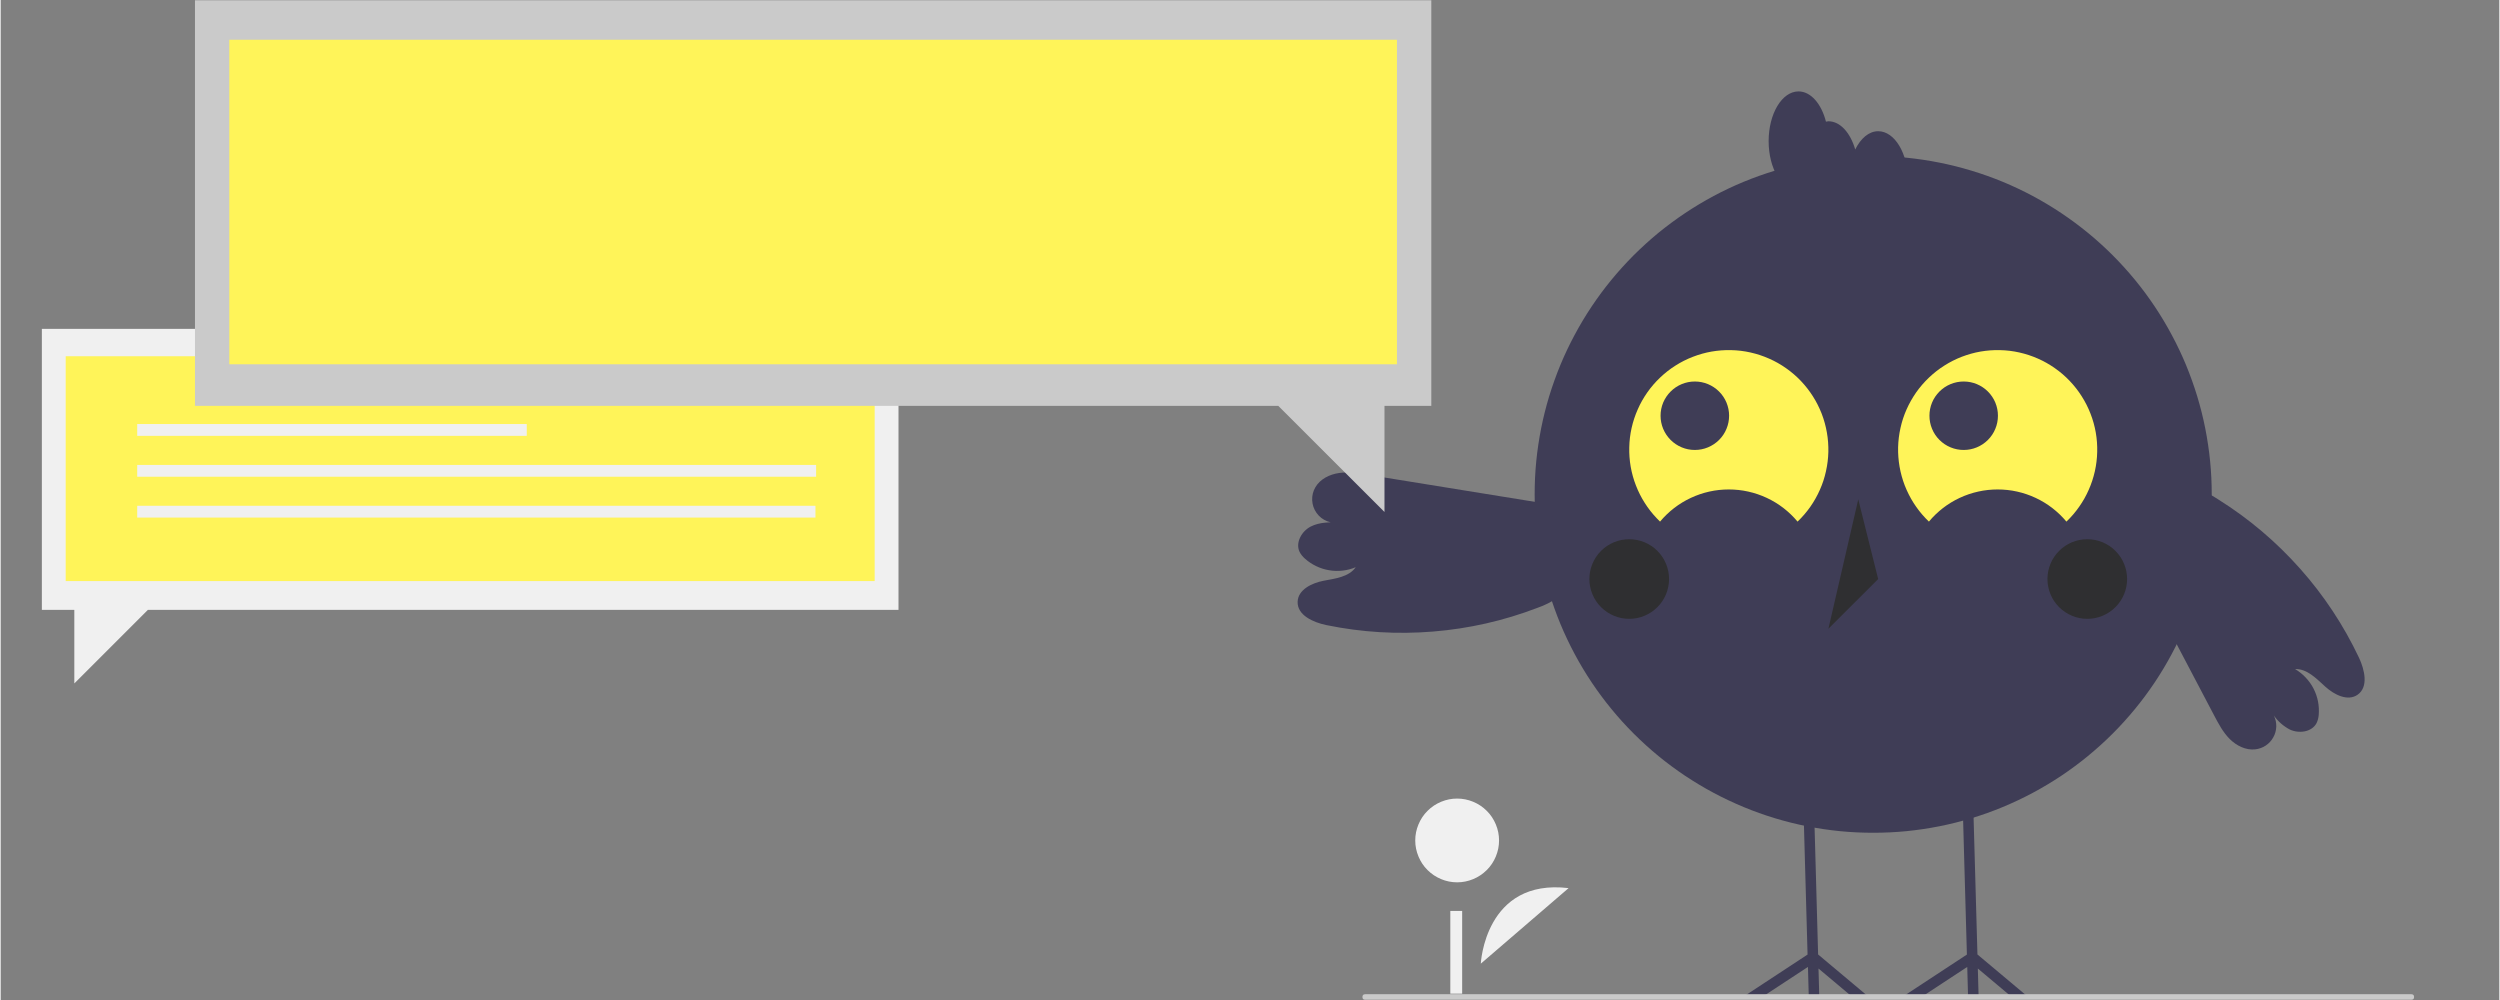 <svg xmlns="http://www.w3.org/2000/svg" xmlns:xlink="http://www.w3.org/1999/xlink" width="300" zoomAndPan="magnify" viewBox="0 0 224.88 90" height="120" preserveAspectRatio="xMidYMid meet" version="1.0"><rect x="0" y="0" width="224.88" height="90" fill="#808080" stroke="none"/><defs><clipPath id="d052680dfd"><path d="M 3.641 29 L 81 29 L 81 62 L 3.641 62 Z M 3.641 29 " clip-rule="nonzero"/></clipPath><clipPath id="8d63a763ed"><path d="M 130 81 L 132 81 L 132 89.977 L 130 89.977 Z M 130 81 " clip-rule="nonzero"/></clipPath><clipPath id="5c963adde4"><path d="M 171 71 L 183 71 L 183 89.977 L 171 89.977 Z M 171 71 " clip-rule="nonzero"/></clipPath><clipPath id="48f61e4266"><path d="M 156 71 L 169 71 L 169 89.977 L 156 89.977 Z M 156 71 " clip-rule="nonzero"/></clipPath><clipPath id="34ad3e5211"><path d="M 17 0.023 L 129 0.023 L 129 47 L 17 47 Z M 17 0.023 " clip-rule="nonzero"/></clipPath><clipPath id="64de1585ac"><path d="M 122 89 L 217.277 89 L 217.277 89.977 L 122 89.977 Z M 122 89 " clip-rule="nonzero"/></clipPath><clipPath id="fff48ec45e"><path d="M 22.496 4.867 L 124.113 4.867 L 124.113 31.852 L 22.496 31.852 Z M 22.496 4.867 " clip-rule="nonzero"/></clipPath></defs><g clip-path="url(#d052680dfd)"><path fill="#f0f0f0" d="M 80.805 29.598 L 3.707 29.598 L 3.707 54.891 L 6.629 54.891 L 6.629 61.508 L 13.246 54.891 L 80.805 54.891 Z M 80.805 29.598 " fill-opacity="1" fill-rule="nonzero"/></g><path fill="#FFF459" d="M 5.852 32.062 L 78.66 32.062 L 78.66 52.297 L 5.852 52.297 Z M 5.852 32.062 " fill-opacity="1" fill-rule="nonzero"/><path fill="#f0f0f0" d="M 12.289 38.164 L 47.348 38.164 L 47.348 39.227 L 12.289 39.227 Z M 12.289 38.164 " fill-opacity="1" fill-rule="nonzero"/><path fill="#f0f0f0" d="M 12.289 41.844 L 73.391 41.844 L 73.391 42.906 L 12.289 42.906 Z M 12.289 41.844 " fill-opacity="1" fill-rule="nonzero"/><path fill="#f0f0f0" d="M 12.289 45.52 L 73.332 45.52 L 73.332 46.582 L 12.289 46.582 Z M 12.289 45.52 " fill-opacity="1" fill-rule="nonzero"/><path fill="#f0f0f0" d="M 133.211 86.73 C 133.211 86.73 133.578 79.035 141.113 79.93 " fill-opacity="1" fill-rule="nonzero"/><path fill="#f0f0f0" d="M 134.855 75.641 C 134.855 76.141 134.758 76.621 134.566 77.082 C 134.375 77.543 134.105 77.953 133.75 78.305 C 133.395 78.656 132.988 78.93 132.527 79.121 C 132.066 79.312 131.582 79.41 131.082 79.41 C 130.582 79.41 130.102 79.312 129.641 79.121 C 129.18 78.93 128.77 78.656 128.418 78.305 C 128.062 77.953 127.793 77.543 127.602 77.082 C 127.41 76.621 127.312 76.141 127.312 75.641 C 127.312 75.141 127.41 74.66 127.602 74.199 C 127.793 73.738 128.062 73.328 128.418 72.977 C 128.77 72.621 129.18 72.352 129.641 72.16 C 130.102 71.969 130.582 71.871 131.082 71.871 C 131.582 71.871 132.066 71.969 132.527 72.16 C 132.988 72.352 133.395 72.621 133.75 72.977 C 134.105 73.328 134.375 73.738 134.566 74.199 C 134.758 74.66 134.855 75.141 134.855 75.641 Z M 134.855 75.641 " fill-opacity="1" fill-rule="nonzero"/><g clip-path="url(#8d63a763ed)"><path fill="#f0f0f0" d="M 130.469 81.984 L 131.535 81.984 L 131.535 89.43 L 130.469 89.43 Z M 130.469 81.984 " fill-opacity="1" fill-rule="nonzero"/></g><path fill="#3f3d56" d="M 198.996 44.5 C 198.996 45.496 198.949 46.492 198.852 47.484 C 198.754 48.477 198.605 49.461 198.414 50.441 C 198.219 51.418 197.977 52.383 197.688 53.34 C 197.395 54.293 197.059 55.23 196.68 56.152 C 196.297 57.074 195.871 57.973 195.398 58.855 C 194.93 59.734 194.418 60.586 193.863 61.418 C 193.309 62.246 192.715 63.047 192.082 63.816 C 191.449 64.59 190.777 65.328 190.074 66.031 C 189.367 66.738 188.629 67.406 187.855 68.039 C 187.086 68.672 186.285 69.266 185.457 69.82 C 184.625 70.371 183.77 70.887 182.891 71.355 C 182.012 71.824 181.109 72.25 180.188 72.633 C 179.266 73.016 178.328 73.352 177.371 73.641 C 176.418 73.93 175.449 74.172 174.473 74.367 C 173.492 74.559 172.508 74.707 171.516 74.805 C 170.52 74.902 169.523 74.949 168.527 74.949 C 167.527 74.949 166.535 74.902 165.539 74.805 C 164.547 74.707 163.562 74.559 162.582 74.367 C 161.605 74.172 160.637 73.93 159.684 73.641 C 158.727 73.352 157.789 73.016 156.867 72.633 C 155.945 72.25 155.043 71.824 154.164 71.355 C 153.285 70.887 152.43 70.371 151.598 69.82 C 150.77 69.266 149.969 68.672 149.195 68.039 C 148.426 67.406 147.688 66.738 146.98 66.031 C 146.277 65.328 145.605 64.59 144.973 63.816 C 144.34 63.047 143.746 62.246 143.191 61.418 C 142.637 60.586 142.125 59.734 141.656 58.855 C 141.184 57.973 140.758 57.074 140.375 56.152 C 139.996 55.23 139.66 54.293 139.367 53.34 C 139.078 52.383 138.836 51.418 138.641 50.441 C 138.449 49.461 138.301 48.477 138.203 47.484 C 138.105 46.492 138.059 45.496 138.059 44.5 C 138.059 43.5 138.105 42.508 138.203 41.516 C 138.301 40.52 138.449 39.535 138.641 38.559 C 138.836 37.578 139.078 36.613 139.367 35.66 C 139.66 34.703 139.996 33.766 140.375 32.844 C 140.758 31.922 141.184 31.023 141.656 30.145 C 142.125 29.266 142.637 28.41 143.191 27.582 C 143.746 26.75 144.34 25.949 144.973 25.18 C 145.605 24.41 146.277 23.672 146.98 22.965 C 147.688 22.262 148.426 21.59 149.195 20.957 C 149.969 20.328 150.77 19.734 151.598 19.18 C 152.43 18.625 153.285 18.113 154.164 17.641 C 155.043 17.172 155.945 16.746 156.867 16.363 C 157.789 15.984 158.727 15.648 159.684 15.359 C 160.637 15.07 161.605 14.828 162.582 14.633 C 163.562 14.438 164.547 14.293 165.539 14.191 C 166.535 14.094 167.527 14.047 168.527 14.047 C 169.523 14.047 170.52 14.094 171.516 14.191 C 172.508 14.293 173.492 14.438 174.473 14.633 C 175.449 14.828 176.418 15.07 177.371 15.359 C 178.328 15.648 179.266 15.984 180.188 16.363 C 181.109 16.746 182.012 17.172 182.891 17.641 C 183.77 18.113 184.625 18.625 185.457 19.18 C 186.285 19.734 187.086 20.328 187.855 20.957 C 188.629 21.59 189.367 22.262 190.074 22.965 C 190.777 23.672 191.449 24.41 192.082 25.18 C 192.715 25.949 193.309 26.75 193.863 27.582 C 194.418 28.41 194.93 29.266 195.398 30.145 C 195.871 31.023 196.297 31.922 196.68 32.844 C 197.059 33.766 197.395 34.703 197.688 35.66 C 197.977 36.613 198.219 37.578 198.414 38.559 C 198.605 39.535 198.754 40.52 198.852 41.516 C 198.949 42.508 198.996 43.5 198.996 44.5 Z M 198.996 44.5 " fill-opacity="1" fill-rule="nonzero"/><path fill="#FFF459" d="M 149.344 46.945 C 149.723 46.492 150.145 46.086 150.613 45.723 C 151.082 45.363 151.582 45.059 152.117 44.809 C 152.652 44.559 153.207 44.371 153.781 44.242 C 154.359 44.113 154.941 44.051 155.531 44.051 C 156.121 44.051 156.707 44.113 157.281 44.242 C 157.859 44.371 158.414 44.559 158.949 44.809 C 159.484 45.059 159.984 45.363 160.453 45.723 C 160.918 46.086 161.344 46.492 161.719 46.945 C 162.145 46.539 162.527 46.094 162.867 45.613 C 163.203 45.133 163.492 44.621 163.73 44.082 C 163.969 43.547 164.152 42.988 164.277 42.414 C 164.406 41.84 164.477 41.262 164.492 40.672 C 164.504 40.086 164.461 39.5 164.359 38.922 C 164.258 38.344 164.102 37.777 163.891 37.23 C 163.676 36.684 163.414 36.16 163.098 35.664 C 162.781 35.168 162.422 34.707 162.016 34.281 C 161.609 33.855 161.164 33.473 160.684 33.137 C 160.203 32.797 159.691 32.508 159.152 32.273 C 158.613 32.035 158.059 31.852 157.484 31.723 C 156.91 31.594 156.328 31.523 155.742 31.512 C 155.152 31.496 154.566 31.543 153.988 31.641 C 153.41 31.742 152.844 31.902 152.297 32.113 C 151.746 32.324 151.223 32.59 150.727 32.906 C 150.23 33.219 149.77 33.582 149.344 33.988 C 148.918 34.395 148.535 34.836 148.199 35.316 C 147.859 35.801 147.57 36.309 147.336 36.848 C 147.098 37.383 146.914 37.941 146.785 38.516 C 146.656 39.09 146.586 39.668 146.574 40.258 C 146.559 40.844 146.602 41.43 146.703 42.008 C 146.805 42.586 146.961 43.152 147.176 43.699 C 147.387 44.246 147.652 44.77 147.969 45.266 C 148.281 45.762 148.645 46.223 149.051 46.648 C 149.145 46.75 149.242 46.848 149.344 46.945 Z M 149.344 46.945 " fill-opacity="1" fill-rule="nonzero"/><path fill="#FFF459" d="M 173.543 46.945 C 173.918 46.492 174.344 46.086 174.809 45.723 C 175.277 45.363 175.777 45.059 176.312 44.809 C 176.848 44.559 177.402 44.371 177.98 44.242 C 178.555 44.113 179.141 44.051 179.73 44.051 C 180.32 44.051 180.902 44.113 181.48 44.242 C 182.055 44.371 182.609 44.559 183.145 44.809 C 183.68 45.059 184.18 45.363 184.648 45.723 C 185.117 46.086 185.539 46.492 185.918 46.945 C 186.344 46.539 186.727 46.094 187.062 45.613 C 187.402 45.133 187.691 44.621 187.926 44.082 C 188.164 43.547 188.348 42.988 188.477 42.414 C 188.605 41.84 188.676 41.262 188.688 40.672 C 188.703 40.086 188.66 39.5 188.559 38.922 C 188.457 38.344 188.301 37.777 188.086 37.23 C 187.875 36.684 187.609 36.16 187.293 35.664 C 186.98 35.168 186.617 34.707 186.211 34.281 C 185.805 33.855 185.363 33.473 184.879 33.137 C 184.398 32.797 183.887 32.508 183.352 32.273 C 182.812 32.035 182.254 31.852 181.68 31.723 C 181.105 31.594 180.527 31.523 179.938 31.512 C 179.348 31.496 178.766 31.543 178.184 31.641 C 177.605 31.742 177.043 31.902 176.492 32.113 C 175.945 32.324 175.422 32.59 174.926 32.906 C 174.43 33.219 173.969 33.582 173.543 33.988 C 173.117 34.395 172.734 34.836 172.395 35.316 C 172.059 35.801 171.77 36.309 171.531 36.848 C 171.293 37.383 171.109 37.941 170.984 38.516 C 170.855 39.09 170.785 39.668 170.77 40.258 C 170.758 40.844 170.801 41.43 170.902 42.008 C 171.004 42.586 171.16 43.152 171.371 43.699 C 171.586 44.246 171.848 44.77 172.164 45.266 C 172.48 45.762 172.84 46.223 173.246 46.648 C 173.344 46.75 173.441 46.848 173.543 46.945 Z M 173.543 46.945 " fill-opacity="1" fill-rule="nonzero"/><path fill="#3f3d56" d="M 155.559 37.414 C 155.559 37.824 155.48 38.215 155.324 38.594 C 155.168 38.973 154.945 39.305 154.656 39.594 C 154.367 39.883 154.031 40.105 153.656 40.262 C 153.277 40.418 152.883 40.496 152.477 40.496 C 152.066 40.496 151.672 40.418 151.297 40.262 C 150.918 40.105 150.586 39.883 150.297 39.594 C 150.008 39.305 149.785 38.973 149.625 38.594 C 149.469 38.215 149.391 37.824 149.391 37.414 C 149.391 37.008 149.469 36.613 149.625 36.234 C 149.785 35.859 150.008 35.527 150.297 35.238 C 150.586 34.949 150.918 34.727 151.297 34.57 C 151.672 34.414 152.066 34.336 152.477 34.336 C 152.883 34.336 153.277 34.414 153.656 34.57 C 154.031 34.727 154.367 34.949 154.656 35.238 C 154.945 35.527 155.168 35.859 155.324 36.234 C 155.48 36.613 155.559 37.008 155.559 37.414 Z M 155.559 37.414 " fill-opacity="1" fill-rule="nonzero"/><path fill="#3f3d56" d="M 179.754 37.414 C 179.754 37.824 179.676 38.215 179.52 38.594 C 179.363 38.973 179.141 39.305 178.852 39.594 C 178.562 39.883 178.23 40.105 177.852 40.262 C 177.473 40.418 177.082 40.496 176.672 40.496 C 176.262 40.496 175.871 40.418 175.492 40.262 C 175.113 40.105 174.781 39.883 174.492 39.594 C 174.203 39.305 173.98 38.973 173.824 38.594 C 173.668 38.215 173.59 37.824 173.59 37.414 C 173.59 37.008 173.668 36.613 173.824 36.234 C 173.98 35.859 174.203 35.527 174.492 35.238 C 174.781 34.949 175.113 34.727 175.492 34.57 C 175.871 34.414 176.262 34.336 176.672 34.336 C 177.082 34.336 177.473 34.414 177.852 34.57 C 178.23 34.727 178.562 34.949 178.852 35.238 C 179.141 35.527 179.363 35.859 179.52 36.234 C 179.676 36.613 179.754 37.008 179.754 37.414 Z M 179.754 37.414 " fill-opacity="1" fill-rule="nonzero"/><path fill="#2f2f31" d="M 150.156 52.113 C 150.156 52.586 150.062 53.043 149.883 53.484 C 149.699 53.922 149.441 54.309 149.105 54.645 C 148.77 54.98 148.383 55.238 147.941 55.422 C 147.504 55.605 147.047 55.695 146.57 55.695 C 146.094 55.695 145.637 55.605 145.199 55.422 C 144.758 55.238 144.371 54.98 144.035 54.645 C 143.699 54.309 143.441 53.922 143.258 53.484 C 143.078 53.043 142.984 52.586 142.984 52.113 C 142.984 51.637 143.078 51.18 143.258 50.742 C 143.441 50.301 143.699 49.914 144.035 49.578 C 144.371 49.242 144.758 48.984 145.199 48.801 C 145.637 48.621 146.094 48.531 146.57 48.531 C 147.047 48.531 147.504 48.621 147.941 48.801 C 148.383 48.984 148.77 49.242 149.105 49.578 C 149.441 49.914 149.699 50.301 149.883 50.742 C 150.062 51.18 150.156 51.637 150.156 52.113 Z M 150.156 52.113 " fill-opacity="1" fill-rule="nonzero"/><path fill="#2f2f31" d="M 191.379 52.113 C 191.379 52.586 191.289 53.043 191.105 53.484 C 190.926 53.922 190.664 54.309 190.328 54.645 C 189.992 54.98 189.605 55.238 189.168 55.422 C 188.727 55.605 188.27 55.695 187.797 55.695 C 187.32 55.695 186.863 55.605 186.422 55.422 C 185.984 55.238 185.598 54.98 185.262 54.645 C 184.926 54.309 184.664 53.922 184.484 53.484 C 184.301 53.043 184.211 52.586 184.211 52.113 C 184.211 51.637 184.301 51.18 184.484 50.742 C 184.664 50.301 184.926 49.914 185.262 49.578 C 185.598 49.242 185.984 48.984 186.422 48.801 C 186.863 48.621 187.32 48.531 187.797 48.531 C 188.27 48.531 188.727 48.621 189.168 48.801 C 189.605 48.984 189.992 49.242 190.328 49.578 C 190.664 49.914 190.926 50.301 191.105 50.742 C 191.289 51.18 191.379 51.637 191.379 52.113 Z M 191.379 52.113 " fill-opacity="1" fill-rule="nonzero"/><path fill="#2f2f31" d="M 167.184 44.945 L 164.496 56.59 L 168.977 52.113 Z M 167.184 44.945 " fill-opacity="1" fill-rule="nonzero"/><g clip-path="url(#5c963adde4)"><path fill="#3f3d56" d="M 180.996 89.73 L 177.945 87.168 L 178.016 89.73 L 177.066 89.73 L 176.992 87.023 L 172.871 89.73 L 171.145 89.73 L 176.961 85.91 L 176.734 77.887 L 176.566 71.828 L 177.512 71.801 L 177.684 77.887 L 177.91 85.902 L 182.473 89.73 Z M 180.996 89.73 " fill-opacity="1" fill-rule="nonzero"/></g><g clip-path="url(#48f61e4266)"><path fill="#3f3d56" d="M 166.656 89.73 L 163.605 87.168 L 163.676 89.73 L 162.73 89.73 L 162.656 87.023 L 158.531 89.73 L 156.809 89.73 L 162.621 85.91 L 162.395 77.887 L 162.227 71.828 L 163.176 71.801 L 163.348 77.887 L 163.57 85.902 L 168.133 89.73 Z M 166.656 89.73 " fill-opacity="1" fill-rule="nonzero"/></g><path fill="#3f3d56" d="M 168.977 11.809 C 168.141 11.809 167.402 12.457 166.91 13.453 C 166.473 11.953 165.562 10.914 164.496 10.914 C 164.422 10.918 164.352 10.93 164.277 10.949 C 163.867 9.348 162.918 8.227 161.805 8.227 C 160.32 8.227 159.117 10.23 159.117 12.703 C 159.117 15.176 160.32 17.184 161.805 17.184 C 161.879 17.176 161.949 17.164 162.02 17.145 C 162.43 18.746 163.383 19.867 164.496 19.867 C 165.332 19.867 166.066 19.219 166.562 18.223 C 166.996 19.723 167.91 20.766 168.977 20.766 C 170.461 20.766 171.664 18.758 171.664 16.285 C 171.664 13.812 170.461 11.809 168.977 11.809 Z M 168.977 11.809 " fill-opacity="1" fill-rule="nonzero"/><path fill="#3f3d56" d="M 139.797 45.445 L 123.012 42.727 C 122.168 42.59 121.305 42.449 120.457 42.57 C 119.609 42.691 118.762 43.105 118.328 43.848 C 118.113 44.211 118.02 44.602 118.035 45.02 C 118.055 45.441 118.188 45.82 118.43 46.164 C 118.676 46.508 118.992 46.754 119.383 46.91 C 119.773 47.066 120.176 47.102 120.59 47.02 C 119.672 46.992 118.711 46.973 117.895 47.395 C 117.082 47.816 116.508 48.848 116.902 49.672 C 117.023 49.902 117.184 50.102 117.379 50.273 C 117.684 50.547 118.023 50.773 118.391 50.949 C 118.762 51.129 119.148 51.254 119.555 51.32 C 119.961 51.391 120.367 51.402 120.773 51.355 C 121.184 51.309 121.578 51.207 121.957 51.047 C 121.336 51.934 120.113 52.066 119.051 52.27 C 117.992 52.477 116.766 53.074 116.727 54.152 C 116.68 55.367 118.125 56.012 119.312 56.258 C 122.484 56.91 125.688 57.105 128.914 56.84 C 132.145 56.578 135.273 55.867 138.297 54.711 C 138.98 54.477 139.617 54.152 140.211 53.734 C 140.539 53.484 140.828 53.191 141.074 52.859 C 141.316 52.527 141.512 52.164 141.652 51.777 C 141.793 51.387 141.879 50.988 141.902 50.574 C 141.93 50.16 141.898 49.754 141.805 49.352 C 141.711 48.945 141.566 48.562 141.363 48.203 C 141.16 47.844 140.91 47.516 140.617 47.227 C 140.32 46.938 139.988 46.695 139.625 46.504 C 139.258 46.309 138.871 46.172 138.465 46.086 " fill-opacity="1" fill-rule="nonzero"/><path fill="#3f3d56" d="M 212.25 59.195 C 210.863 56.27 209.098 53.594 206.945 51.176 C 204.793 48.754 202.348 46.684 199.602 44.961 C 199.004 44.555 198.359 44.242 197.672 44.02 C 197.273 43.906 196.867 43.852 196.457 43.855 C 196.043 43.859 195.637 43.922 195.238 44.043 C 194.844 44.164 194.473 44.34 194.129 44.566 C 193.781 44.793 193.477 45.066 193.207 45.383 C 192.941 45.699 192.723 46.043 192.555 46.422 C 192.391 46.801 192.277 47.195 192.227 47.605 C 192.172 48.016 192.176 48.426 192.242 48.836 C 192.305 49.242 192.426 49.637 192.605 50.008 L 191.293 49.328 C 193.93 54.344 196.566 59.359 199.203 64.371 C 199.602 65.129 200.008 65.902 200.613 66.508 C 201.219 67.113 202.066 67.539 202.918 67.441 C 203.086 67.422 203.25 67.383 203.41 67.324 C 203.57 67.27 203.719 67.191 203.859 67.098 C 204 67.004 204.129 66.895 204.246 66.766 C 204.359 66.641 204.457 66.504 204.539 66.355 C 204.621 66.207 204.688 66.051 204.73 65.887 C 204.773 65.723 204.801 65.555 204.805 65.387 C 204.809 65.215 204.793 65.047 204.758 64.883 C 204.719 64.715 204.664 64.559 204.59 64.402 C 204.965 64.934 205.441 65.348 206.012 65.652 C 206.84 66.051 208.008 65.891 208.43 65.078 C 208.543 64.844 208.605 64.598 208.625 64.34 C 208.66 63.93 208.637 63.523 208.559 63.121 C 208.48 62.719 208.344 62.336 208.156 61.969 C 207.969 61.605 207.73 61.273 207.449 60.977 C 207.168 60.676 206.848 60.426 206.496 60.215 C 207.574 60.176 208.418 61.078 209.219 61.801 C 210.02 62.527 211.234 63.145 212.121 62.527 C 213.117 61.836 212.766 60.293 212.25 59.195 Z M 212.25 59.195 " fill-opacity="1" fill-rule="nonzero"/><g clip-path="url(#34ad3e5211)"><path fill="#cacaca" d="M 17.488 0.023 L 128.758 0.023 L 128.758 36.531 L 124.543 36.531 L 124.543 46.078 L 114.988 36.531 L 17.488 36.531 Z M 17.488 0.023 " fill-opacity="1" fill-rule="nonzero"/></g><path fill="#FFF459" d="M 20.578 3.578 L 125.664 3.578 L 125.664 32.785 L 20.578 32.785 Z M 20.578 3.578 " fill-opacity="1" fill-rule="nonzero"/><path fill="#2f2f31" d="M 29.027 12.105 L 79.625 12.105 L 79.625 13.641 L 29.027 13.641 Z M 29.027 12.105 " fill-opacity="1" fill-rule="nonzero"/><path fill="#2f2f31" d="M 29.027 17.414 L 117.215 17.414 L 117.215 18.949 L 29.027 18.949 Z M 29.027 17.414 " fill-opacity="1" fill-rule="nonzero"/><path fill="#2f2f31" d="M 29.027 22.723 L 117.129 22.723 L 117.129 24.258 L 29.027 24.258 Z M 29.027 22.723 " fill-opacity="1" fill-rule="nonzero"/><g clip-path="url(#64de1585ac)"><path fill="#cacaca" d="M 216.961 89.977 L 122.805 89.977 C 122.641 89.977 122.559 89.895 122.559 89.73 C 122.559 89.566 122.641 89.48 122.805 89.48 L 216.961 89.48 C 217.125 89.48 217.207 89.566 217.207 89.73 C 217.207 89.895 217.125 89.977 216.961 89.977 Z M 216.961 89.977 " fill-opacity="1" fill-rule="nonzero"/></g><g clip-path="url(#fff48ec45e)"><path fill="#FFF459" d="M 22.496 4.867 L 124.113 4.867 L 124.113 31.852 L 22.496 31.852 Z M 22.496 4.867 " fill-opacity="1" fill-rule="nonzero"/></g></svg>